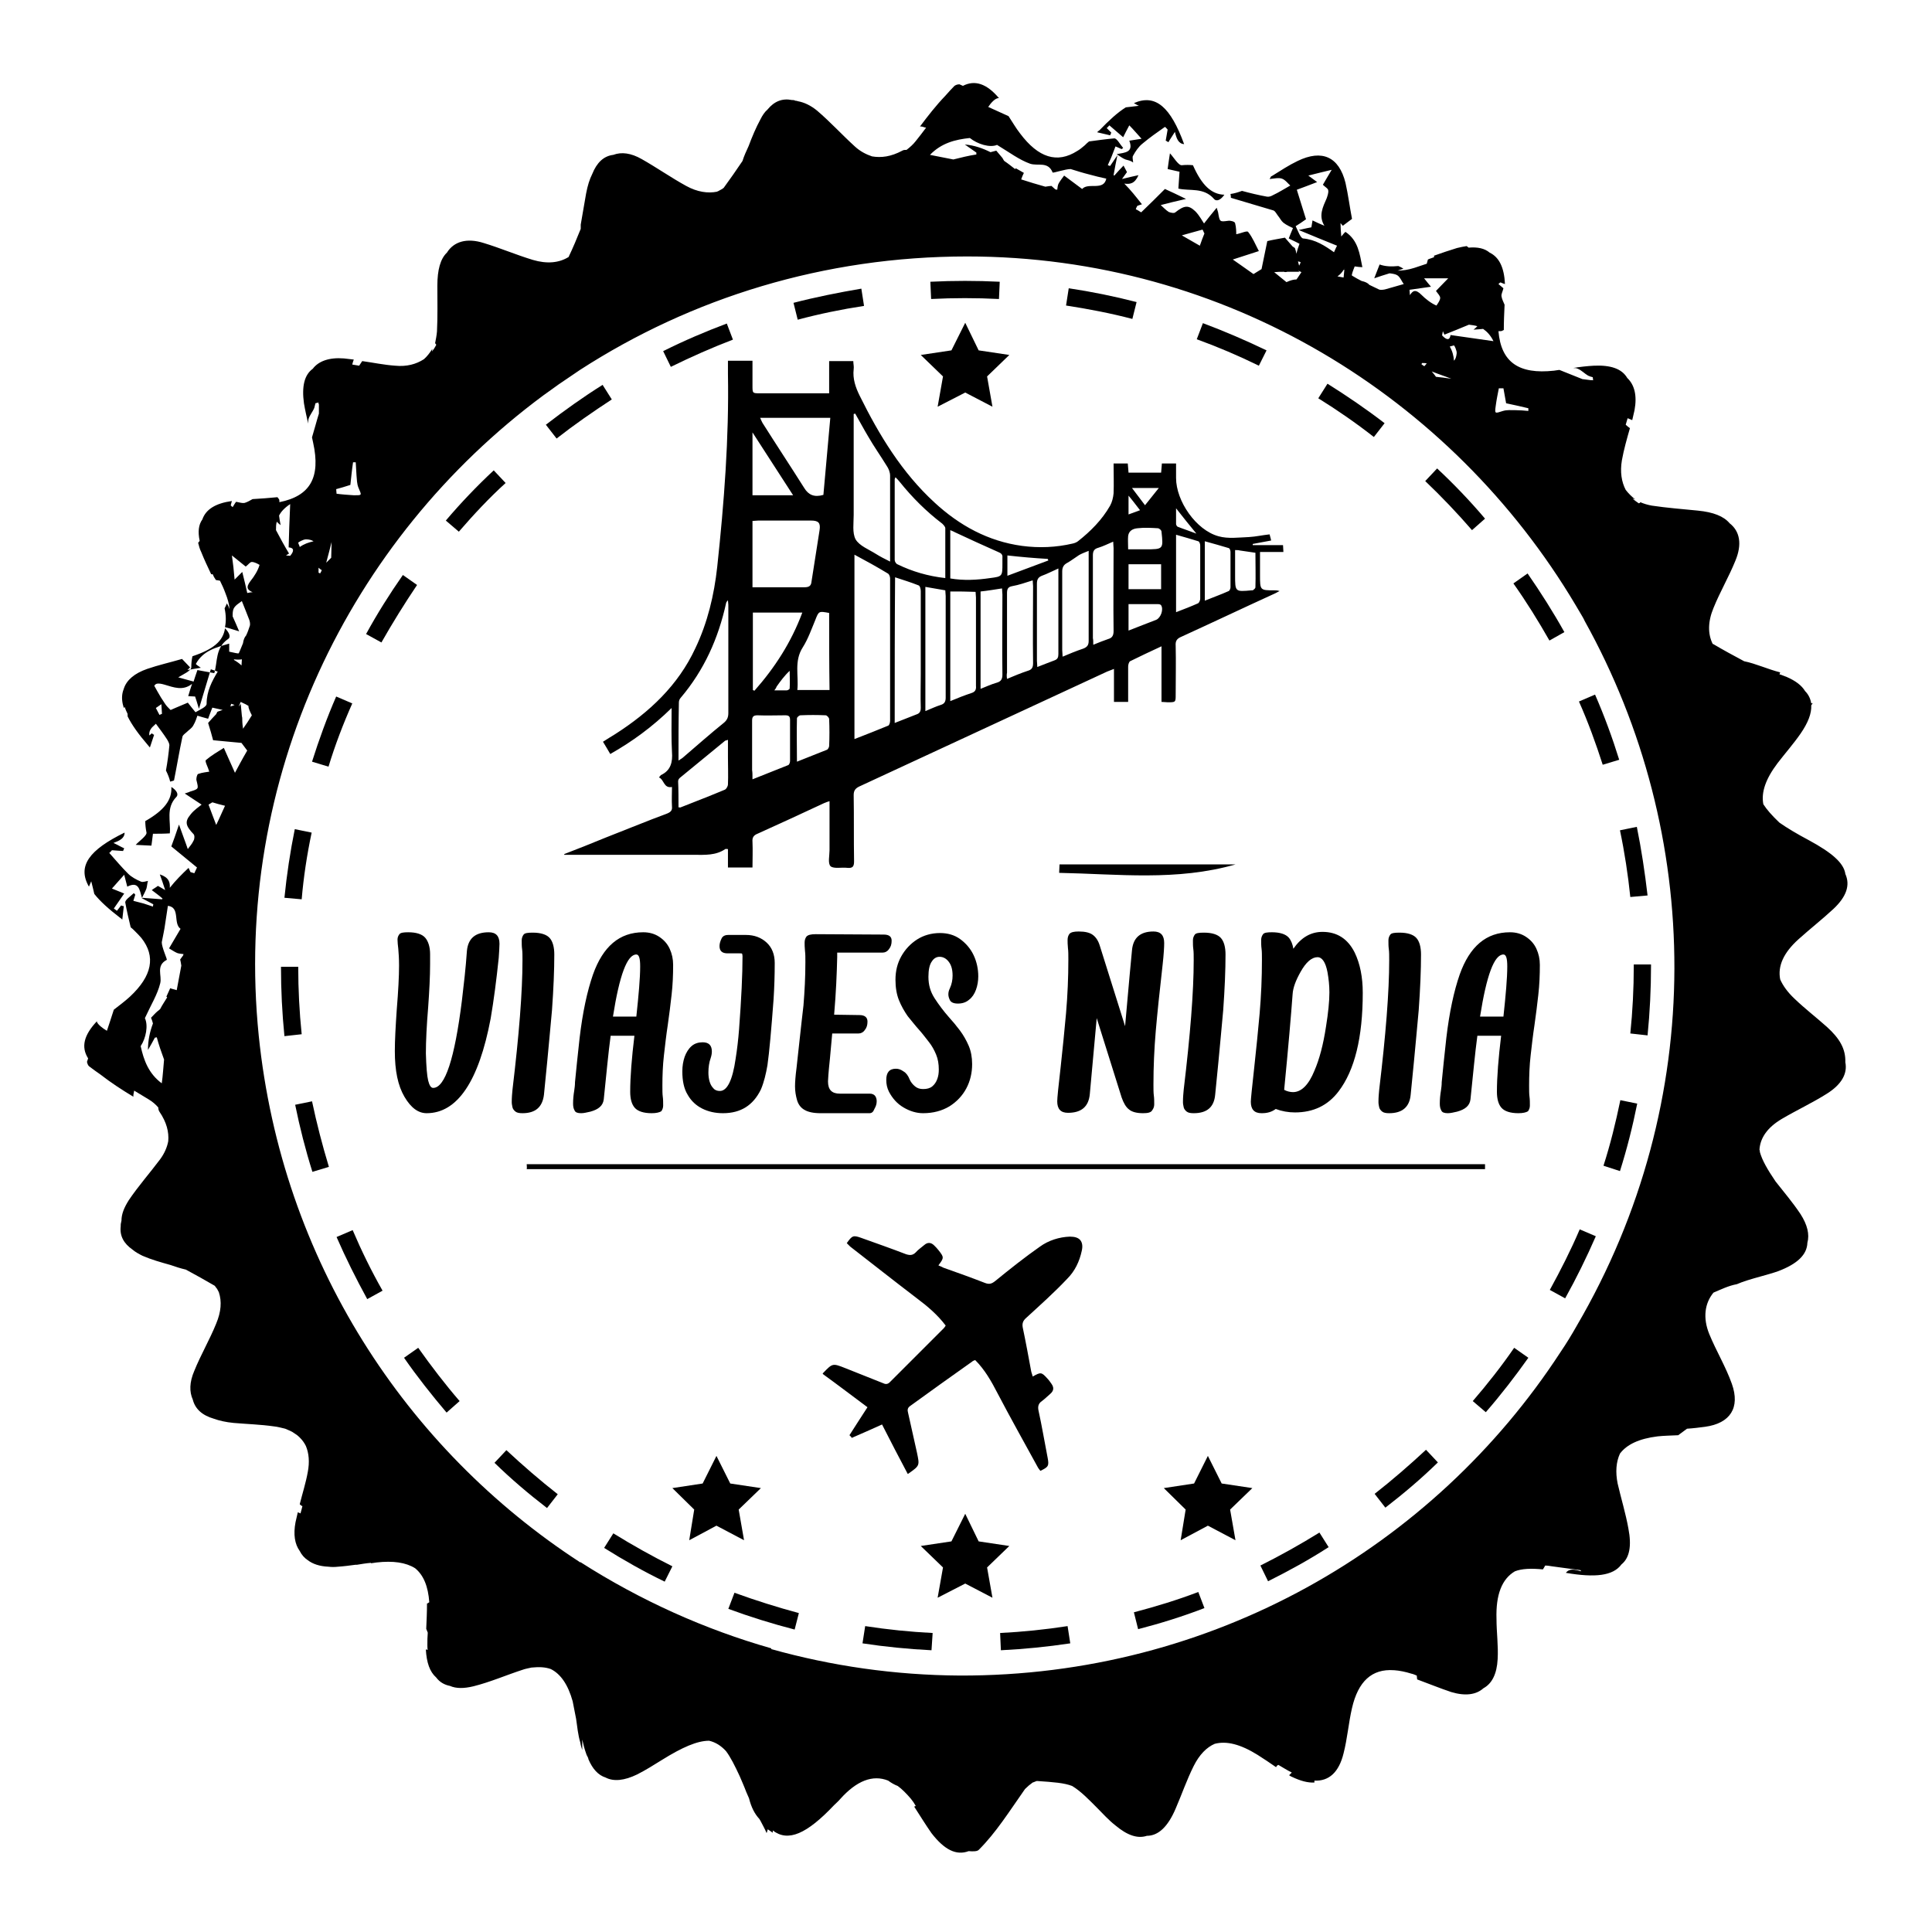<?xml version="1.0" encoding="utf-8"?>
<!-- Generator: Adobe Illustrator 22.0.0, SVG Export Plug-In . SVG Version: 6.00 Build 0)  -->
<svg version="1.1" id="Layer_1" xmlns="http://www.w3.org/2000/svg" xmlns:xlink="http://www.w3.org/1999/xlink" x="0px" y="0px"
	 viewBox="0 0 504 504" style="enable-background:new 0 0 504 504;" xml:space="preserve">
<g>
	<g>
		<path d="M111.3,290.4c-2.2,0-4.1-1.4-5.8-4.3c-1.7-2.9-2.5-6.8-2.5-11.9c0-2.8,0.2-6.4,0.5-10.8c0.4-4.9,0.6-8.7,0.6-11.5
			c0-1.8-0.1-3.3-0.2-4.4c-0.1-0.9-0.2-1.7-0.2-2.4c0-0.6,0.2-1,0.5-1.4c0.3-0.4,1.1-0.5,2.3-0.5c2.1,0,3.6,0.5,4.4,1.4
			c0.8,0.9,1.3,2.4,1.3,4.3c0,0.8,0,1.7,0,2.6c0,3.2-0.2,7-0.5,11.2c-0.4,4.8-0.6,8.9-0.6,12.1c0.1,3.5,0.3,5.9,0.6,7.1
			c0.3,1.2,0.7,1.9,1.3,1.9c3.1,0,5.6-7.6,7.5-22.8c0.5-4.2,1-8.5,1.3-12.9c0.3-3.3,2.2-4.9,5.7-4.9c1.9,0,2.8,1,2.8,3
			c0,0.9-0.1,2.1-0.2,3.7c-0.6,5.8-1.3,11.1-2.1,15.8C124.9,282.1,119.3,290.4,111.3,290.4z"/>
		<path d="M136.3,290.4c-0.8,0-1.4-0.1-1.8-0.4c-0.4-0.3-0.7-0.7-0.8-1.1c-0.1-0.5-0.2-0.9-0.2-1.4c0-1.2,0.1-2.3,0.2-3.3
			c1.7-14.2,2.6-25.4,2.6-33.7c0-1.2,0-2.2-0.1-2.9c-0.1-0.7-0.1-1.4-0.1-2.3c0-0.6,0.2-1.1,0.5-1.5c0.3-0.4,1.1-0.5,2.4-0.5
			c2.1,0,3.6,0.5,4.4,1.4c0.8,0.9,1.2,2.4,1.2,4.3c0,4.1-0.2,8.9-0.6,14.5c-0.2,1.9-0.8,9.3-2.1,22.1
			C141.5,288.8,139.7,290.4,136.3,290.4z"/>
		<path d="M170,290.4c-2.1,0-3.6-0.5-4.4-1.4c-0.8-0.9-1.2-2.3-1.2-4.2c0-3.9,0.4-8.8,1.1-14.6h-6.2c-0.6,4.4-1.1,9.9-1.8,16.6
			c-0.2,1.6-1.3,2.6-3.5,3.2c-0.9,0.2-1.7,0.4-2.4,0.4c-0.9,0-1.5-0.2-1.7-0.7c-0.3-0.5-0.4-1.1-0.4-1.8c0-1.1,0.1-2.2,0.3-3.4
			c0.1-0.7,0.2-1.4,0.2-2.2c0.3-3.1,0.7-7,1.2-11.5c0.8-6.8,2-12.3,3.5-16.6c2.6-7.3,6.9-11,13.1-11c1.6,0,3,0.4,4.2,1.2
			c1.2,0.8,2.1,1.8,2.7,3.1c0.6,1.3,0.9,2.7,0.9,4.2c0,2.6-0.1,5.2-0.4,7.8c-0.3,2.6-0.6,5.2-1,7.9c-0.4,2.6-0.7,5.3-1,7.9
			c-0.3,2.6-0.4,5.3-0.4,7.9c0,1.2,0,2.2,0.1,2.9c0.1,0.7,0.1,1.5,0.1,2.3c0,0.6-0.2,1.1-0.5,1.5C172,290.2,171.2,290.4,170,290.4z
			 M166,265.2c0.6-5.6,1-10,1-13.1c0-2.1-0.3-3.1-1-3.1c-2.4,0-4.4,5.4-6.1,16.2H166z"/>
		<path d="M188.6,290.4c-2,0-3.8-0.4-5.4-1.2c-1.6-0.8-2.9-2-3.8-3.6c-1-1.6-1.4-3.7-1.4-6.1c0-1.4,0.2-2.6,0.6-3.8
			c0.4-1.1,1-2.1,1.8-2.8c0.8-0.7,1.8-1,2.9-1c1.6,0,2.4,0.8,2.4,2.4c0,0.5-0.1,1.1-0.3,1.7c-0.4,1.1-0.6,2.4-0.6,3.8
			c0,0.8,0.1,1.6,0.3,2.3c0.2,0.7,0.5,1.3,1,1.8c0.4,0.5,1,0.7,1.7,0.7c1.9,0,3.3-2.8,4.1-8.4c0.4-2.5,0.7-5.1,0.9-7.7
			c0.6-8,0.9-14.3,0.9-19.1c0-0.3-0.1-0.5-0.1-0.6c-0.1-0.1-0.3-0.1-0.6-0.1h-3.2c-1.4,0-2.1-0.6-2.1-1.9c0-0.6,0.2-1.3,0.5-1.9
			c0.3-0.7,0.9-1,1.8-1h4.6c2.2,0,4,0.7,5.4,2s2.1,3.1,2.1,5.3c0,3.2-0.1,6.4-0.3,9.5c-0.6,8-1.1,13.7-1.6,17.2
			c-0.4,2.3-0.9,4.4-1.7,6.3C196.5,288.3,193.3,290.4,188.6,290.4z"/>
		<path d="M226.8,290.4h-12.7c-1.9,0-3.3-0.3-4.3-0.9c-1-0.6-1.6-1.5-1.9-2.6c-0.3-1.1-0.5-2.2-0.5-3.5c0-1,0.1-2.6,0.4-4.9
			c1.1-10.1,1.7-15.5,1.8-16.2c0.3-3.7,0.5-7.4,0.5-11.3c0-1.2,0-2.2-0.1-2.9c-0.1-1-0.1-1.7-0.1-2.2c0-0.7,0.2-1.2,0.5-1.6
			c0.4-0.4,1.1-0.6,2.4-0.6l17.7,0.1c1.4,0,2.1,0.5,2.1,1.6c0,0.9-0.2,1.6-0.7,2.2c-0.4,0.6-1,0.9-1.6,0.9h-11.9c0,0.4,0,0.8,0,1.2
			c-0.1,4.2-0.3,9.2-0.8,15l6.6,0.1c1.4,0,2.1,0.6,2.1,1.7c0,0.9-0.2,1.6-0.7,2.2c-0.4,0.6-1,0.9-1.6,0.9h-6.9
			c-0.2,2.1-0.4,4.3-0.6,6.6c-0.4,3.7-0.5,5.6-0.5,5.9c0,2.2,1,3.2,3.1,3.2h7.8c0.6,0,1.1,0.2,1.4,0.6c0.3,0.4,0.4,0.9,0.4,1.4
			c0,0.7-0.2,1.3-0.6,2C227.8,290.1,227.4,290.4,226.8,290.4z"/>
		<path d="M240.8,290.4c-1.7,0-3.4-0.5-5.1-1.5c-1.7-1-2.9-2.4-3.8-4.1c-0.5-1-0.7-2-0.7-3.1c0-1.9,0.8-2.9,2.5-2.9
			c0.7,0,1.3,0.2,2,0.7c0.7,0.4,1.2,1.1,1.6,2.1c0.3,0.7,0.8,1.3,1.4,1.8c0.6,0.5,1.3,0.7,2.1,0.7c1,0,1.8-0.2,2.4-0.7
			c0.6-0.5,1-1.1,1.3-1.9c0.3-0.8,0.4-1.6,0.4-2.5c0-1.4-0.2-2.7-0.7-3.9c-0.5-1.2-1.1-2.3-1.9-3.3c-0.8-1-1.6-2.1-2.5-3.1
			c-1-1.1-2-2.4-3-3.6c-0.9-1.3-1.7-2.7-2.3-4.2c-0.6-1.5-0.9-3.3-0.9-5.3c0-2.3,0.5-4.3,1.5-6.1c1-1.8,2.4-3.3,4.1-4.4
			c1.7-1.1,3.8-1.7,6-1.7c2,0,3.8,0.5,5.3,1.6c1.5,1.1,2.7,2.5,3.5,4.2c0.8,1.7,1.2,3.6,1.2,5.5c0,1.2-0.2,2.4-0.6,3.5
			c-0.4,1.1-1,2-1.8,2.6c-0.8,0.7-1.8,1-2.9,1c-1.1,0-1.8-0.3-2.1-0.9s-0.4-1.1-0.4-1.5c0-0.5,0.1-1,0.4-1.6
			c0.5-1.1,0.7-2.2,0.7-3.3c0-1.5-0.3-2.7-1-3.6c-0.6-0.8-1.4-1.3-2.4-1.3c-0.8,0-1.5,0.4-2,1.2c-0.6,0.8-0.9,2.2-0.9,4
			c0,2.1,0.5,3.9,1.6,5.6s2.3,3.3,3.7,4.9c1,1.1,2,2.3,2.9,3.5c0.9,1.2,1.7,2.6,2.3,4s0.9,3,0.9,4.8c0,2.3-0.5,4.4-1.5,6.3
			c-1,1.9-2.5,3.5-4.4,4.7C245.7,289.8,243.4,290.4,240.8,290.4z"/>
		<path d="M298.2,290.4c-1.6,0-2.9-0.3-3.7-1c-0.8-0.6-1.4-1.7-1.9-3.1l-6.5-20.7c-0.4,4.3-1,10.9-1.8,19.8
			c-0.3,3.3-2.2,4.9-5.7,4.9c-1.9,0-2.8-1-2.8-3c0-0.8,0.3-3.9,0.9-9c0.5-4.7,1-9.4,1.4-14c0.4-4.7,0.6-9.3,0.6-14
			c0-1.2,0-2.2-0.1-2.9c-0.1-1-0.1-1.7-0.1-2.2c0-0.7,0.2-1.2,0.5-1.6c0.4-0.4,1.1-0.6,2.4-0.6c1.7,0,2.9,0.3,3.7,0.9
			c0.8,0.6,1.4,1.5,1.8,2.8l6.6,21c1-11.3,1.6-17.9,1.8-19.8c0.3-3.3,2.2-4.9,5.6-4.9c1.9,0,2.8,1,2.8,3c0,1-0.1,2.9-0.4,5.6
			c-0.8,7-1.4,12.8-1.8,17.4c-0.4,4.7-0.6,9.3-0.6,13.9c0,1.2,0,2.2,0.1,2.9c0.1,0.7,0.1,1.5,0.1,2.3c0,0.6-0.2,1.1-0.5,1.5
			C300.3,290.2,299.5,290.4,298.2,290.4z"/>
		<path d="M311.4,290.4c-0.8,0-1.4-0.1-1.8-0.4c-0.4-0.3-0.7-0.7-0.8-1.1c-0.1-0.5-0.2-0.9-0.2-1.4c0-1.2,0.1-2.3,0.2-3.3
			c1.7-14.2,2.6-25.4,2.6-33.7c0-1.2,0-2.2-0.1-2.9c-0.1-0.7-0.1-1.4-0.1-2.3c0-0.6,0.2-1.1,0.5-1.5c0.3-0.4,1.1-0.5,2.4-0.5
			c2.1,0,3.6,0.5,4.4,1.4c0.8,0.9,1.2,2.4,1.2,4.3c0,4.1-0.2,8.9-0.6,14.5c-0.2,1.9-0.8,9.3-2.1,22.1
			C316.7,288.8,314.9,290.4,311.4,290.4z"/>
		<path d="M329.1,290.4c-1.9,0-2.8-1-2.8-3c0-0.6,0.3-3.6,0.9-9c0.5-4.7,1-9.4,1.4-14c0.4-4.7,0.6-9.3,0.6-14c0-1.2,0-2.2-0.1-2.9
			c-0.1-0.7-0.1-1.5-0.1-2.3c0-0.6,0.2-1.1,0.5-1.5c0.3-0.4,1.1-0.5,2.3-0.5c2.1,0,3.6,0.5,4.4,1.4c0.6,0.7,1,1.7,1.2,2.9
			c2-2.9,4.5-4.4,7.6-4.4c3.8,0,6.6,1.8,8.4,5.4c1.4,2.9,2.1,6.4,2.1,10.5c0,11.6-2.1,20.2-6.3,25.7c-2.8,3.7-6.6,5.5-11.4,5.5
			c-1.7,0-3.4-0.3-5-0.9C331.7,290.1,330.6,290.4,329.1,290.4z M337.3,284.9c2.2,0,4.1-1.9,5.6-5.6c1.3-3,2.3-6.8,3-11.4
			c0.6-3.7,0.9-6.7,0.9-9c0-1.9-0.2-3.6-0.5-5.3c-0.5-2.6-1.4-3.9-2.6-3.9c-1.5,0-3,1.3-4.4,3.8c-1.3,2.3-2,4.2-2.1,5.9
			c-0.4,5.4-1.1,13.7-2.2,24.9C335.7,284.7,336.6,284.9,337.3,284.9z"/>
		<path d="M362.4,290.4c-0.8,0-1.4-0.1-1.8-0.4c-0.4-0.3-0.7-0.7-0.8-1.1c-0.1-0.5-0.2-0.9-0.2-1.4c0-1.2,0.1-2.3,0.2-3.3
			c1.7-14.2,2.6-25.4,2.6-33.7c0-1.2,0-2.2-0.1-2.9c-0.1-0.7-0.1-1.4-0.1-2.3c0-0.6,0.2-1.1,0.5-1.5c0.3-0.4,1.1-0.5,2.4-0.5
			c2.1,0,3.6,0.5,4.4,1.4c0.8,0.9,1.2,2.4,1.2,4.3c0,4.1-0.2,8.9-0.6,14.5c-0.2,1.9-0.8,9.3-2.1,22.1
			C367.7,288.8,365.8,290.4,362.4,290.4z"/>
		<path d="M396.1,290.4c-2.1,0-3.6-0.5-4.4-1.4c-0.8-0.9-1.2-2.3-1.2-4.2c0-3.9,0.4-8.8,1.1-14.6h-6.2c-0.6,4.4-1.1,9.9-1.8,16.6
			c-0.2,1.6-1.3,2.6-3.5,3.2c-0.9,0.2-1.7,0.4-2.4,0.4c-0.9,0-1.5-0.2-1.7-0.7c-0.3-0.5-0.4-1.1-0.4-1.8c0-1.1,0.1-2.2,0.3-3.4
			c0.1-0.7,0.2-1.4,0.2-2.2c0.3-3.1,0.7-7,1.2-11.5c0.8-6.8,2-12.3,3.5-16.6c2.6-7.3,6.9-11,13.1-11c1.6,0,3,0.4,4.2,1.2
			c1.2,0.8,2.1,1.8,2.7,3.1c0.6,1.3,0.9,2.7,0.9,4.2c0,2.6-0.1,5.2-0.4,7.8c-0.3,2.6-0.6,5.2-1,7.9c-0.4,2.6-0.7,5.3-1,7.9
			c-0.3,2.6-0.4,5.3-0.4,7.9c0,1.2,0,2.2,0.1,2.9c0.1,0.7,0.1,1.5,0.1,2.3c0,0.6-0.2,1.1-0.5,1.5
			C398.1,290.2,397.3,290.4,396.1,290.4z M392.2,265.2c0.6-5.6,1-10,1-13.1c0-2.1-0.3-3.1-1-3.1c-2.4,0-4.4,5.4-6.1,16.2H392.2z"/>
	</g>
	<path d="M137.4,303.7c83.3,0,166.7,0,250,0c0,0.4,0,0.9,0,1.3c-83.3,0-166.7,0-250,0C137.5,304.6,137.4,304.1,137.4,303.7z"/>
	<path d="M276.4,225.5c15.3,0,30.6,0,45.9,0c-15.3,4.4-30.7,2.5-46,2.2C276.3,227,276.4,226.2,276.4,225.5z"/>
	<path d="M303,168.6c-3,1.4-5.6,2.6-8.2,3.9c-0.3,0.2-0.5,0.9-0.5,1.4c0,3,0,6,0,9.2c-1.3,0-2.4,0-3.7,0c0-2.8,0-5.5,0-8.6
		c-0.8,0.3-1.3,0.5-1.8,0.7c-21.6,10-43.1,20-64.7,30c-1,0.5-1.4,1.1-1.4,2.2c0.1,5.8,0,11.5,0.1,17.3c0,1.4-0.4,1.8-1.7,1.7
		c-1.5-0.2-3.5,0.3-4.4-0.4c-0.8-0.7-0.3-2.8-0.3-4.2c0-4.2,0-8.4,0-12.8c-0.6,0.2-1,0.3-1.4,0.5c-5.8,2.7-11.6,5.4-17.4,8
		c-1,0.4-1.4,1-1.3,2.1c0.1,2.2,0,4.4,0,6.7c-2.1,0-4.2,0-6.4,0c0-1.6,0-3.2,0-4.8c-0.4,0-0.6-0.1-0.7,0c-2.5,1.7-5.3,1.5-8.1,1.5
		c-10.9,0-21.8,0-32.6,0c-0.4,0-0.9,0-1.3,0c0-0.1,0-0.2,0-0.2c3.6-1.4,7.2-2.8,10.8-4.3c5.4-2.1,10.7-4.3,16.1-6.3
		c0.9-0.4,1.3-0.8,1.2-1.8c-0.1-1.7,0-3.4,0-5.1c-2.2,0.4-2-1.9-3.4-2.5c0.3-0.3,0.4-0.5,0.5-0.6c2.6-1.2,3.1-3.4,2.9-6
		c-0.2-3.6-0.1-7.3-0.1-11.5c-5,4.9-10.2,8.7-16,12c-0.6-1.1-1.2-2-1.9-3.2c1.1-0.7,2.2-1.4,3.2-2c8.9-5.7,16.4-12.7,20.9-22.4
		c3.2-6.7,4.9-13.9,5.7-21.2c1.8-16.8,3.1-33.6,2.8-50.4c0-1.1,0-2.1,0-3.4c2.1,0,4.1,0,6.4,0c0,2.1,0,4.3,0,6.5c0,2,0,2,2,2
		c5.4,0,10.7,0,16.1,0c0.6,0,1.2,0,1.9,0c0-2.9,0-5.6,0-8.4c2.1,0,4.1,0,6.3,0c0,0.7,0.2,1.4,0.1,2.1c-0.3,2.5,0.5,4.8,1.6,7
		c5.1,10.3,11,20,19.5,27.8c6.5,6,14,10.1,22.8,11.3c4.5,0.6,8.9,0.4,13.2-0.6c0.5-0.1,1-0.3,1.4-0.6c3.3-2.6,6.3-5.6,8.4-9.3
		c0.5-0.9,0.8-2.1,0.9-3.2c0.1-2.5,0-5.1,0-7.8c1.3,0,2.4,0,3.7,0c0.1,0.8,0.1,1.5,0.2,2.4c2.8,0,5.6,0,8.5,0
		c0.1-0.7,0.1-1.5,0.2-2.4c1.2,0,2.3,0,3.7,0c0,1.3,0,2.6,0,3.8c0,6,5.2,13.6,11.1,15.2c2.5,0.7,5.3,0.3,7.9,0.2
		c1.8-0.1,3.5-0.5,5.4-0.7c0.1,0.5,0.3,1,0.4,1.6c-1.7,0.3-3.3,0.6-4.8,0.9c0,0.1,0,0.2,0,0.3c2.6,0,5.2,0,7.9,0
		c0,0.6,0.1,1.1,0.1,1.8c-2,0-4,0-6.1,0c0,2.2,0,4.2,0,6.1c0,3.9,0,3.9,3.8,3.9c0.4,0,0.8,0,1.3,0.2c-0.5,0.2-0.9,0.5-1.4,0.7
		c-8.1,3.7-16.1,7.5-24.2,11.2c-1.2,0.5-1.6,1.1-1.5,2.4c0.1,4.2,0,8.5,0,12.7c0,2,0,2-2.1,2c-0.5,0-1-0.1-1.6-0.1
		C303,178.3,303,173.6,303,168.6z M222.9,192.8c3.1-1.2,5.9-2.3,8.8-3.5c0.3-0.1,0.5-0.8,0.5-1.3c0-12.4,0-24.7,0-37.1
		c0-0.4-0.2-1.1-0.6-1.3c-2.8-1.7-5.7-3.3-8.7-4.9C222.9,160.7,222.9,176.6,222.9,192.8z M196.3,153.2c4.6,0,9,0,13.5,0
		c1.2,0,1.8-0.3,1.9-1.5c0.7-4.5,1.4-9,2.1-13.4c0.3-1.9-0.3-2.5-2.2-2.5c-4.6,0-9.2,0-13.8,0c-0.5,0-1,0.1-1.5,0.1
		C196.3,141.7,196.3,147.3,196.3,153.2z M177,198.4c0.6-0.4,1-0.6,1.3-0.9c3.5-3,7-6.1,10.6-9c0.8-0.7,1.1-1.4,1.1-2.5
		c0-9.4,0-18.8,0-28.2c0-0.4-0.1-0.8-0.1-1.2c-0.3,0.3-0.5,0.6-0.5,0.8c-2,9.1-5.7,17.4-11.8,24.6c-0.3,0.3-0.5,0.8-0.5,1.2
		C177,188.2,177,193.2,177,198.4z M223.1,107.9c-0.1,0-0.3,0.1-0.4,0.1c0,0.6,0,1.2,0,1.8c0,8.2,0,16.3,0,24.5
		c0,2.2-0.4,4.7,0.5,6.4c1,1.7,3.4,2.6,5.3,3.8c1.1,0.7,2.3,1.3,3.7,2c0-0.9,0-1.4,0-1.9c0-6.8,0-13.7,0-20.5c0-0.9-0.4-1.9-0.9-2.6
		c-1.6-2.6-3.3-5-4.8-7.6C225.3,111.9,224.2,109.8,223.1,107.9z M233.4,188.6c2-0.8,3.8-1.5,5.6-2.2c1-0.3,1.2-0.9,1.2-1.8
		c-0.1-2.9,0-5.8,0-8.7c0-7.2,0-14.5,0-21.7c0-0.5-0.2-1.4-0.6-1.5c-2-0.8-4-1.4-6.1-2.1C233.4,163.2,233.4,175.8,233.4,188.6z
		 M246.6,150.8c0-4.5,0-8.8,0-13c0-0.4-0.5-0.9-0.8-1.2c-4.2-3.2-7.8-6.8-11.1-10.9c-0.3-0.4-0.7-0.8-1.1-1.2
		c-0.1,0.3-0.2,0.4-0.2,0.5c0,7,0,14.1,0,21.1c0,0.4,0.4,1,0.7,1.1C238,149.1,242.1,150.3,246.6,150.8z M214.8,129.1
		c0.6-6.6,1.2-13.3,1.8-20.1c-6.3,0-12.2,0-18.3,0c0.2,0.5,0.4,0.9,0.6,1.3c3.6,5.7,7.3,11.3,10.9,17
		C210.9,129.1,212.4,129.8,214.8,129.1z M247.9,154.3c0,9.5,0,19,0,28.6c1.9-0.8,3.7-1.5,5.5-2.1c1-0.3,1.3-0.9,1.2-1.9
		c0-7.7,0-15.3,0-23c0-0.5-0.1-1-0.1-1.5C252.2,154.3,250.1,154.3,247.9,154.3z M284,143.7c-1,0.4-1.8,0.7-2.5,1.1
		c-1.1,0.7-2.1,1.5-3.2,2.1c-0.9,0.5-1.2,1.2-1.2,2.2c0,6.8,0,13.7,0,20.5c0,0.5,0.1,1,0.1,1.7c1.9-0.8,3.6-1.5,5.4-2.1
		c1-0.4,1.4-0.9,1.4-2c0-7.2,0-14.5,0-21.7C284,145,284,144.5,284,143.7z M241.4,185.5c1.5-0.6,2.7-1.2,4-1.6c1-0.3,1.3-0.9,1.3-1.9
		c0-8.8,0-17.6,0-26.5c0-0.5-0.1-1-0.1-1.5c-1.8-0.3-3.4-0.6-5.2-0.9C241.4,163.9,241.4,174.5,241.4,185.5z M262.7,177.1
		c1.9-0.8,3.6-1.5,5.4-2.1c1.1-0.3,1.4-0.9,1.4-2c-0.1-6.7,0-13.4,0-20.1c0-0.5-0.1-0.9-0.1-1.5c-1.9,0.6-3.6,1.2-5.3,1.5
		c-1.2,0.2-1.4,0.8-1.4,1.9c0,6.9,0,13.8,0,20.7C262.6,175.9,262.6,176.4,262.7,177.1z M196.4,159.8c0,6.8,0,13.5,0,20.2
		c0.1,0.1,0.3,0.1,0.4,0.2c5.3-6,9.6-12.6,12.5-20.4C204.9,159.8,200.7,159.8,196.4,159.8z M196.3,203.3c3.3-1.3,6.3-2.5,9.3-3.7
		c0.3-0.1,0.5-0.7,0.5-1.1c0-3.6,0-7.1,0-10.7c0-1-0.4-1.2-1.3-1.2c-2.4,0-4.8,0.1-7.2,0c-1.1,0-1.4,0.4-1.4,1.4c0,4.3,0,8.6,0,12.9
		C196.3,201.5,196.3,202.2,196.3,203.3z M255.8,154.3c0,8.4,0,16.8,0,25.4c1.5-0.6,2.8-1.2,4.2-1.6c1.1-0.3,1.5-0.9,1.5-2.1
		c-0.1-7,0-14,0-20.9c0-0.5-0.1-1-0.1-1.6C259.4,153.8,257.7,154.1,255.8,154.3z M216.3,159.9c-2.7-0.5-2.7-0.5-3.6,1.8
		c-1,2.4-1.9,5-3.3,7.2c-2.3,3.6-1,7.4-1.4,11.1c3,0,5.7,0,8.4,0C216.3,173.2,216.3,166.5,216.3,159.9z M177,210.6
		c0.3,0,0.5,0.1,0.6,0c3.8-1.5,7.7-3,11.5-4.6c0.4-0.2,0.8-0.9,0.8-1.4c0.1-2.3,0-4.7,0-7c0-1.5,0-3,0-4.6c-0.4,0.1-0.5,0.2-0.7,0.2
		c-3.9,3.2-7.8,6.4-11.7,9.6c-0.3,0.2-0.6,0.6-0.6,1C177,206.1,177,208.4,177,210.6z M285.2,168.2c1.5-0.6,2.7-1.1,3.9-1.5
		c1.1-0.3,1.4-1,1.4-2.1c-0.1-7.2,0-14.4,0-21.6c0-0.5-0.1-1-0.1-1.7c-1.4,0.6-2.6,1.2-3.9,1.6c-1.1,0.3-1.4,0.9-1.4,2
		c0,7.2,0,14.4,0,21.6C285.2,166.9,285.2,167.4,285.2,168.2z M276.1,148.3c-1.6,0.7-2.9,1.4-4.3,1.9c-1,0.4-1.3,1-1.3,2.1
		c0,6.7,0,13.4,0,20.1c0,0.4,0.1,0.9,0.1,1.6c1.6-0.6,3-1.2,4.4-1.7c0.9-0.3,1.1-0.8,1.1-1.7c0-5.1,0-10.2,0-15.3
		C276.1,153,276.1,150.8,276.1,148.3z M247.9,150.9c3.5,0.6,7,0.4,10.4-0.1c3.2-0.4,3.2-0.5,3.2-3.8c0-0.5,0-1,0-1.5
		c0.1-0.8-0.3-1.2-1.1-1.5c-3.8-1.7-7.6-3.4-11.4-5.2c-0.3-0.2-0.7-0.3-1.1-0.5C247.9,142.6,247.9,146.7,247.9,150.9z M306.8,159.7
		c2.1-0.8,3.9-1.5,5.7-2.3c0.3-0.1,0.6-0.8,0.6-1.2c0-4.6,0-9.3,0-13.9c0-0.4-0.2-1-0.5-1.1c-1.9-0.6-3.7-1.1-5.8-1.7
		C306.8,146.1,306.8,152.7,306.8,159.7z M314.3,156.7c2.2-0.9,4.2-1.6,6.2-2.5c0.3-0.1,0.5-0.7,0.5-1c0-3.1,0-6.1,0-9.2
		c0-0.4-0.2-0.9-0.4-1c-2-0.6-4.1-1.2-6.3-1.8C314.3,146.6,314.3,151.5,314.3,156.7z M207.9,198.7c2.8-1.1,5.3-2.1,7.8-3.1
		c0.3-0.1,0.6-0.7,0.6-1c0.1-2.3,0.1-4.7,0-7c0-0.4-0.6-1-0.9-1c-2.2-0.1-4.4-0.1-6.6,0c-0.3,0-0.9,0.5-0.9,0.8
		C207.8,191,207.9,194.7,207.9,198.7z M206.9,129.2c-3.6-5.5-7-10.9-10.6-16.4c0,5.5,0,10.9,0,16.4
		C199.9,129.2,203.4,129.2,206.9,129.2z M294.4,153.7c3,0,5.7,0,8.5,0c0-2.2,0-4.3,0-6.5c-2.9,0-5.6,0-8.5,0
		C294.4,149.4,294.4,151.5,294.4,153.7z M322.2,143.5c0,2.3,0,4.4,0,6.6c0,4.3,0,4.3,4.3,3.9c0.1,0,0.2,0,0.3,0
		c0.3-0.2,0.7-0.5,0.7-0.8c0.1-3,0-6,0-9c-1.5-0.2-2.8-0.4-4.1-0.6C323.1,143.5,322.8,143.5,322.2,143.5z M294.3,143.3
		c1.7,0,3.1,0,4.5,0c4.7,0,4.7,0,4.2-4.6c0-0.4-0.6-0.9-1-0.9c-1.7-0.1-3.5-0.2-5.2,0c-1.2,0.1-2.3,0.6-2.5,2
		C294.2,140.8,294.3,142,294.3,143.3z M294.4,157.6c0,2.4,0,4.6,0,6.9c2.5-1,4.9-1.9,7.2-2.8c1.2-0.5,2-2.7,1.3-3.8
		c-0.1-0.2-0.5-0.3-0.8-0.3C299.6,157.6,297.1,157.6,294.4,157.6z M262.8,144.9c0,1.6,0,3.3,0,5.3c3.8-1.4,7.2-2.7,10.7-4
		c-0.1-0.1-0.1-0.3-0.2-0.4C269.8,145.6,266.4,145.3,262.8,144.9z M295.3,127.3c1.2,1.6,2.2,2.9,3.4,4.5c1.3-1.6,2.3-2.9,3.6-4.5
		C299.8,127.3,297.8,127.3,295.3,127.3z M306.8,132.6c0,1.5,0,2.8,0,4.1c0,0.2,0.2,0.6,0.4,0.7c1.5,0.6,3.1,1.1,4.9,1.8
		C310.2,136.9,308.6,134.9,306.8,132.6z M202,180.1c1.3,0,2.2,0,3.2,0c0.3,0,0.8-0.3,0.8-0.5c0.1-1.5,0-3,0-4.6
		c-1.4,1.3-2.4,2.7-3.4,4.1C202.5,179.4,202.4,179.6,202,180.1z M294.4,129.3c0,1.8,0,3.2,0,4.9c1.1-0.4,1.9-0.7,3-1.1
		C296.3,131.7,295.5,130.6,294.4,129.3z"/>
	<path d="M273.3,380.3c-0.8-4.1-1.5-8.3-2.4-12.4c-0.2-1,0-1.8,0.9-2.4c0.8-0.6,1.5-1.3,2.2-1.9c0.9-0.8,1-1.6,0.3-2.6
		c-0.3-0.4-0.6-0.9-1-1.3c-1.6-1.8-1.8-1.8-3.9-0.6c-0.1-0.5-0.3-0.9-0.4-1.4c-0.7-3.8-1.4-7.6-2.2-11.4c-0.2-1.1,0.1-1.8,0.9-2.5
		c3.6-3.3,7.3-6.6,10.7-10.2c2-2,3.2-4.5,3.8-7.3c0.3-1.3,0.1-2.2-0.4-2.8l0,0c0,0,0,0,0,0c0,0,0,0,0,0l0,0
		c-0.5-0.6-1.4-0.9-2.7-0.9c-2.8,0.1-5.6,1-7.8,2.6c-4,2.8-7.9,5.9-11.7,9c-0.9,0.7-1.5,0.9-2.6,0.5c-3.6-1.4-7.2-2.7-10.9-4
		c-0.4-0.2-0.8-0.4-1.3-0.6c1.5-2,1.5-2.1,0-4c-0.3-0.4-0.7-0.8-1.1-1.2c-0.8-0.8-1.7-0.9-2.6-0.1c-0.7,0.6-1.6,1.2-2.2,1.9
		c-0.8,0.8-1.5,0.8-2.5,0.5c-3.9-1.5-7.9-2.9-11.8-4.3c-2-0.7-2.3-0.6-3.7,1.4c0.3,0.3,0.6,0.6,0.9,0.9c5.8,4.5,11.5,9,17.4,13.5
		c2.8,2.1,5.4,4.3,7.5,7.1c-0.2,0.3-0.3,0.5-0.5,0.7c-4.7,4.7-9.4,9.4-14.1,14.1c-0.6,0.6-1.2,0.5-1.8,0.2c-3.3-1.3-6.5-2.6-9.8-3.9
		c-3.3-1.3-3.3-1.3-5.8,1.3c0,0,0,0.1-0.1,0.2c4,2.9,7.8,5.8,11.7,8.7c-1.6,2.5-3.2,4.9-4.7,7.3c0.1,0.1,0.2,0.2,0.3,0.3
		c0.1,0.1,0.2,0.2,0.3,0.4c2.6-1.1,5.2-2.3,7.9-3.5c2.2,4.3,4.4,8.6,6.7,12.9c0.1,0,0.2-0.1,0.2-0.1c3-2.1,2.9-2.1,2.2-5.5
		c-0.8-3.4-1.5-6.9-2.3-10.3c-0.2-0.7-0.2-1.3,0.5-1.8c5.4-3.9,10.8-7.8,16.2-11.6c0.2-0.2,0.5-0.3,0.8-0.4c2.5,2.5,4.2,5.5,5.8,8.6
		c3.4,6.5,7,12.9,10.5,19.3c0.2,0.4,0.5,0.7,0.7,1C273.5,382.7,273.7,382.4,273.3,380.3z"/>
	<polygon points="251.8,394.9 255.3,402.1 263.3,403.3 257.5,408.9 258.9,416.8 251.8,413.1 244.6,416.8 246,408.9 240.2,403.3 
		248.2,402.1 	"/>
	<polygon points="186.9,379.8 190.5,387 198.5,388.2 192.7,393.8 194.1,401.8 186.9,398 179.8,401.8 181.1,393.8 175.4,388.2 
		183.3,387 	"/>
	<polygon points="315.1,379.8 318.7,387 326.7,388.2 320.9,393.8 322.3,401.8 315.1,398 308,401.8 309.3,393.8 303.6,388.2 
		311.5,387 	"/>
	<polygon points="251.8,84.2 255.3,91.4 263.3,92.6 257.5,98.2 258.9,106.1 251.8,102.4 244.6,106.1 246,98.2 240.2,92.6 
		248.2,91.4 	"/>
	<path d="M293.6,41.6c-0.8-0.3-1.5-0.9-2.2-1.3c0,0,0-0.1,0-0.1c2-0.4,4.4-0.4,3.2-3.5c1.2-0.2,2-0.3,3.2-0.5
		c-1.2-1.3-2.1-2.4-3.2-3.5c-0.7,1.3-1.1,2.1-1.6,3.1c-1.2-1-2.4-2.1-3.6-3.1c-0.2,0.2-0.4,0.5-0.7,0.7c0.4,0.4,0.8,0.8,1.2,1.2
		c-0.1,0.2-0.2,0.5-0.3,0.7c-1.1-0.3-2.3-0.5-3.4-0.8c0.2-0.2,0.4-0.4,0.6-0.5c2.6-2.7,4.8-4.7,6.9-6c0.8-0.1,1.9-0.2,3.4-0.4
		c-0.5-0.2-0.9-0.5-1.3-0.7c5.7-2.5,9.6,1.1,13.1,10.7c-1.5-0.1-2-1.5-2.4-3.2c-0.6,1-1.2,1.8-1.7,2.7c-0.2-0.1-0.4-0.3-0.7-0.4
		c0.2-1,0.3-1.9,0.5-2.9c-0.2-0.2-0.4-0.5-0.7-0.7c-2,1.4-4,2.8-5.9,4.4c-1,0.8-1.8,2-2.4,3.1c-0.3,0.4,0,1.2,0,1.8
		C295,41.9,294.3,41.8,293.6,41.6z M305.2,40c-0.2,1.4-0.4,2.5-0.6,4.1c0.6,0.1,1.6,0.4,3.1,0.7c-0.1,1.4-0.2,2.9-0.3,4.4
		c3,0.7,6.6-0.4,9.3,2.7c0.7,0.8,1.8,0.2,2.7-1.1c-3.4-0.1-5.9-2.5-8.2-7.7c-0.9-0.1-1.9-0.1-2.9,0C307.4,43.2,306.1,40.9,305.2,40z
		 M47.6,186.5c-0.6,0-1.4,0.1-1.8-0.2c-1-0.8-2.1-1.7-2.8-2.8c-1.4-2-2.5-4.2-3.7-6.3c0.3-0.2,0.5-0.4,0.8-0.6
		c0.9,0.3,1.9,0.5,2.8,0.8c0.2-0.2,0.3-0.4,0.5-0.6c-0.8-0.6-1.5-1.2-2.5-2c1.7-0.2,3.2-0.6,3.4-2c-9.9,2.5-13.9,6-12,11.9
		c0.3-0.4,0.6-0.8,0.9-1.2c0,1.5,0.1,2.6,0.1,3.4c1.1,2.2,2.8,4.6,5.3,7.5c0.2,0.2,0.3,0.4,0.5,0.6c0.4-1.1,0.7-2.2,1.1-3.3
		c-0.2-0.1-0.4-0.2-0.6-0.4c-0.4,0.4-0.9,0.7-1.3,1.1c-0.2-0.2-0.4-0.5-0.7-0.7c1.2-1.1,2.3-2.2,3.5-3.3c-0.9-0.6-1.7-1.1-2.9-1.9
		c1.3-1,2.4-1.8,3.9-2.8c0.1,1.2,0.1,2,0.2,3.2c3.2-0.8,3,1.5,3.2,3.6c0,0,0.1,0,0.1,0c0.5-0.7,1.1-1.3,1.5-2
		C47.2,187.9,47.3,187.2,47.6,186.5z M49.9,174.1c0-1,0.1-2,0.3-2.9c5.4-1.8,8-3.9,8.5-7.3c1.1,1.1,1.6,2.3,0.8,2.8
		c-3.4,2.3-2.7,6-3.6,8.9c-1.5-0.3-3-0.5-4.4-0.8c-0.5,1.4-0.8,2.4-1,3c-1.5-0.4-2.6-0.7-4-1.1C47.6,176,49.9,175,49.9,174.1z
		 M38.2,231.8c-0.3,0.8-0.7,1.5-1.1,2.3c0,0-0.1,0-0.1,0c-0.6-2-0.8-4.3-3.8-2.8c-0.3-1.2-0.5-2-0.8-3.1c-1.2,1.3-2.1,2.4-3.2,3.6
		c1.3,0.5,2.2,0.9,3.2,1.3c-0.9,1.3-1.8,2.6-2.7,3.9c0.3,0.2,0.5,0.4,0.8,0.6c0.4-0.5,0.7-0.9,1.1-1.4c0.2,0.1,0.5,0.2,0.7,0.2
		c-0.1,1.2-0.3,2.3-0.4,3.5c-0.2-0.2-0.4-0.4-0.6-0.5c-3-2.3-5.2-4.3-6.7-6.2c-0.2-0.8-0.4-1.8-0.8-3.3c-0.2,0.5-0.4,0.9-0.6,1.4
		c-3.1-5.4,0.1-9.6,9.3-14.1c0,1.5-1.3,2.1-2.9,2.7c1.1,0.5,1.9,1,2.8,1.4c-0.1,0.2-0.2,0.5-0.3,0.7c-1-0.1-2-0.1-2.9-0.2
		c-0.2,0.2-0.4,0.5-0.7,0.7c1.6,1.8,3.2,3.7,4.9,5.4c0.9,0.9,2.2,1.6,3.4,2.1c0.5,0.2,1.2-0.1,1.8-0.2
		C38.4,230.4,38.4,231.1,38.2,231.8z M38.2,217.1c-0.2-1-0.3-2-0.3-2.9c4.9-2.8,7-5.5,6.8-8.9c1.3,0.8,2,1.9,1.3,2.6
		c-2.8,2.9-1.4,6.4-1.7,9.5c-1.5,0.1-3,0.1-4.4,0.1c-0.2,1.5-0.3,2.5-0.4,3.1c-1.5-0.1-2.7-0.1-4.1-0.2
		C36.3,219.4,38.5,217.9,38.2,217.1z M476.6,267.9c-2.8-2.5-5.8-4.8-8.5-7.4c-1.8-1.7-3-3.4-3.7-5c-0.7-3.5,0.9-7,4.8-10.5
		c3-2.7,6.2-5.2,9.1-7.9c3.4-3.2,4.4-6.2,3.1-9.1c-0.4-2.9-3.6-5.6-9.5-8.8c-3.2-1.7-5.7-3.2-7.7-4.6c-2-1.9-3.3-3.4-4.2-4.8
		c-0.6-3.1,0.6-6.6,3.7-10.7c2-2.6,4.2-5.1,6-7.7c2-2.9,2.9-5.3,2.8-7.4c0.1-0.2,0.3-0.4,0.4-0.6c-0.1,0-0.3,0.1-0.4,0.1
		c-0.2-1.2-0.7-2.3-1.6-3.2c-0.9-1.5-2.5-2.7-4.8-3.7c-0.6-0.2-1.2-0.5-1.9-0.7c0.1-0.2,0.1-0.3,0.2-0.5c-3.2-0.8-6.4-2.3-9.4-2.9
		c-2.8-1.5-5.4-2.9-8.1-4.5c0,0,0,0-0.1,0c-1.3-2.6-1.3-5.8,0.2-9.4c1.7-4.2,4-8.1,5.7-12.3c1.8-4.3,1.2-7.7-1.5-9.8
		c-1.5-1.8-4.2-2.9-8.3-3.3c-4-0.4-8-0.7-12-1.3c-1.1-0.2-2.1-0.5-3-0.9c0,0.1-0.1,0.1-0.1,0.2c-0.1,0-0.2,0.1-0.3,0.1
		c-0.6-0.4-1.1-0.8-1.6-1.2c0.2,0,0.5,0.1,0.7,0.2c-1-0.8-1.8-1.6-2.5-2.5c-1.1-2.1-1.5-4.7-1-7.7c0.5-2.8,1.3-5.6,2.1-8.4
		c-0.4-0.3-0.8-0.6-1.1-0.9c0.2-0.6,0.3-1.1,0.5-1.7c0.4,0.2,0.8,0.3,1.2,0.5c0.2-0.9,0.4-1.7,0.6-2.6c0.7-3.8,0-6.6-1.9-8.4
		c-1.4-2.4-4.3-3.4-8.7-3.2c-1.8,0.1-3.6,0.3-5.4,0.6c0.4,0,0.8,0,1.2,0.2c1,0.4,1.8,1.3,2.7,1.8c0.4,0.2,0.8,0.3,1.2,0.4
		c0,0.3,0.1,0.5,0.1,0.8c-0.1,0-0.3,0-0.4-0.1c0,0,0,0.1,0,0.1c-0.8-0.1-1.7-0.2-2.4-0.3c-1.8-0.7-3.8-1.5-6-2.4
		c-0.5,0.1-1,0.1-1.4,0.2c-9.2,1-13.8-2.2-14.5-10.3c0.4,0,0.7,0,1-0.1c0.1-0.1,0.3-0.2,0.4-0.2c0-2.2,0.1-4.4,0.2-6.6
		c-0.3-0.7-0.7-1.5-0.8-2.2c-0.1-0.6,0.3-1.2,0.5-2.1c-0.1-0.1-0.7-0.6-1.3-1.1c0.2-0.2,0.5-0.5,0.6-0.4c0.4,0.2,0.8,0.3,1.1,0.4
		c-0.2-4.3-1.5-7-4-8.2c-1.3-1.1-3.1-1.5-5.5-1.3c-0.1-0.1-0.2-0.2-0.5-0.4c-0.8,0.1-1.6,0.3-2.5,0.5c-2,0.6-4,1.3-6,2
		c0,0.1,0,0.2,0,0.4c-0.5,0.2-0.9,0.3-1.4,0.5c-0.4,0.2-0.8,0.6-0.2,0.1c-0.1,0.4-0.2,0.7-0.3,1.1c-1.1,0.4-2.2,0.7-3.3,1.1
		c-1.6,0.5-3,0.7-4.3,0.7c0.5-0.2,1-0.3,1.5-0.5c-0.4-0.3-0.9-0.5-1.3-0.7c-1.9,0.2-3.5,0.1-4.9-0.4c-0.4,1.1-0.9,2.2-1.4,3.6
		c1.4-0.5,2.7-0.9,4-1.3c0.8,0.1,1.5,0.2,2,0.5c0.8,0.5,1.2,1.7,1.7,2.3c-1.8,0.5-3.4,1-4.9,1.4c-0.5,0.1-1.2,0.2-1.6,0
		c-0.8-0.4-1.7-0.8-2.5-1.2c-0.4-0.5-1.1-0.8-2-1c-0.8-0.4-1.7-0.9-2.5-1.4c-0.2-0.1,0.3-1.4,0.7-2.4c0.7,0.1,1.4,0.2,2,0.2
		c-0.7-3.5-1.1-7-4.4-9.2c-0.1,0-0.7,0.7-1.1,1.2c-0.1-1.3-0.2-2.4-0.2-3.5c0.2,0.2,0.4,0.5,0.6,0.7c0.8-0.6,1.6-1.2,2.4-1.8
		c-0.6-3.1-1-6.3-1.7-9.4c-1.7-6.8-6.1-8.8-12.5-5.7c-2.3,1.1-4.4,2.5-6.5,3.8c-0.1,0.1-0.2,0.1-0.4,0.2c-0.1,0.2-0.3,0.5-0.4,0.7
		c1.2-0.1,2.3-0.4,3.2-0.1c0.9,0.3,1.6,1.3,2.2,1.8c-1.6,0.9-3,1.8-4.5,2.5c-0.5,0.3-1.1,0.5-1.6,0.4c-2.2-0.4-4.3-0.9-6.5-1.5
		c-1.1,0.4-2.1,0.7-3,0.8c0.1,0.4,0.1,0.8,0.1,1c3.9,1.2,7.5,2.2,11.1,3.3c0.5,0.2,0.8,0.9,1.2,1.4c0.5,0.6,0.8,1.3,1.4,1.8
		c0.9,0.7,1.9,1.1,2.5,1.4c0,0,0,0,0,0c-0.4,0.9-0.7,1.7-1.1,2.7c0.5,0.3,1.5,0.7,2.8,1.4c-0.3,0.8-0.6,1.7-0.8,2.6
		c-0.1-0.5-0.2-1-0.4-1.5c-0.2-0.1-0.4-0.3-0.6-0.4c-0.7-0.8-1.3-1.5-2-2.3c-1.6,0.3-3.4,0.6-4.6,0.9c-0.5,2.4-1,4.8-1.5,7.3
		c-0.7,0.4-1.4,0.9-2.1,1.3c-2.3-1.6-4.2-3-5.4-3.8c1.8-0.6,4.3-1.4,6.8-2.2c-0.9-1.7-1.6-3.5-2.8-5c-0.3-0.4-1.9,0.4-3.1,0.6
		c0-0.5,0-1.8-0.3-2.9c-0.1-0.4-1.2-0.7-1.8-0.6c-2.2,0.3-2.2,0.3-2.6-2c0-0.2-0.1-0.4-0.4-1.4c-1.4,1.7-2.4,2.9-3.3,4.1
		c-0.5-0.7-1.2-2.1-2.3-3.2c-1.8-1.7-2.9-1.5-5.2,0.3c-0.3,0.3-1.2,0.1-1.7-0.1c-0.8-0.5-1.5-1.3-2.1-1.8c1.9-0.5,3.9-1,6.6-1.6
		c-2.3-1.1-3.9-1.9-5.5-2.6c-2,2-4.1,4.1-6.2,6.1c-0.5-0.3-0.9-0.6-1.4-0.8c0.1-0.3,0.2-0.6,0.4-0.9c0.5-0.2,0.9-0.3,1.2-0.4
		c-1.5-1.9-2.9-3.7-4.6-5.4c1.4,0.2,2.7,0.1,3.7-2.2c-1.5,0.3-2.6,0.6-4.3,1c0.6-0.8,0.9-1.3,1.3-1.8c-0.3-0.6-0.6-1.1-0.9-1.7
		c-0.8,0.8-1.5,1.6-2.4,2.6c-0.1,0-0.1-0.1-0.2-0.1c0.3-1.6,0.6-3.4,1-5.2c0,0,0,0,0,0c-0.6,0.9-1.3,1.9-1.9,2.8
		c-0.2-0.1-0.4-0.1-0.6-0.2c0.3-0.8,0.7-1.5,1-2.3c0.3-0.8,0.6-1.6,1-2.6c0.3,0.1,0.9,0.4,1.6,0.7c0.1-0.1,0.3-0.2,0.4-0.3
		c-0.8-0.9-1.6-2.5-2.3-2.5c-2.2,0.2-4.4,0.5-6.6,0.8c-0.4,0.3-0.7,0.6-1.1,1c-0.7,0.6-1.3,1.1-2,1.5c-5.2,3.3-10.1,1.8-14.9-4.6
		c-1.1-1.4-2-3-3-4.5c-1.8-0.8-3.5-1.6-5.3-2.4c0.8-1.2,1.8-2.2,2.6-2.3c0,0,0.1,0,0.2,0c-3.2-3.8-6.3-4.8-9.4-3.2
		c-0.3-0.1-0.6-0.3-0.9-0.4c-0.6,0-1,0.2-1.3,0.4c-0.8,0.8-1.6,1.7-2.4,2.6c-2.4,2.5-4.5,5.2-6.6,8c0.1,0,0.2,0,0.3,0
		c0.4,0,0.9,0.3,1.3,0.3c-0.9,1.2-1.8,2.4-2.7,3.5c-0.7,0.9-1.5,1.6-2.4,2.3c-0.4,0-0.8,0-1.1,0.2c-3,1.6-5.5,1.9-7.9,1.5
		c-1.5-0.5-3.1-1.3-4.5-2.6c-3.3-3-6.4-6.4-9.8-9.3c-1.7-1.4-3.4-2.2-5.1-2.5c-0.2-0.1-0.3-0.1-0.5-0.1c-0.3-0.1-0.5-0.2-0.8-0.2
		c-0.1,0-0.1,0-0.2,0c-2.5-0.5-4.6,0.3-6.4,2.5c-0.7,0.6-1.3,1.5-1.8,2.5c-1.2,2.2-2.2,4.6-3.1,7c-0.6,1.3-1.2,2.6-1.6,3.9
		c-1.6,2.4-3.3,4.8-4.9,7c-0.1,0.1-0.3,0.2-0.4,0.3c0,0,0,0,0,0c-0.4,0.2-0.7,0.4-1.1,0.6c-0.1,0-0.1,0-0.2,0.1
		c-2.4,0.5-5.2,0.1-8.1-1.5c-4-2.2-7.7-4.8-11.6-7c-2.8-1.6-5.3-1.9-7.4-1.1c-2.5,0.3-4.3,2-5.5,5c-0.7,1.4-1.2,3-1.6,5.1
		c-0.5,2.7-0.9,5.4-1.4,8.1v1.1c-1,2.5-2,4.9-3.1,7.2c0,0,0,0,0,0.1c-2.5,1.6-5.7,1.9-9.4,0.8c-4.3-1.3-8.5-3.1-12.8-4.4
		c-4.4-1.4-7.8-0.4-9.6,2.5c-1.7,1.6-2.5,4.5-2.5,8.6c0,4,0.1,8-0.1,12c-0.1,1.1-0.3,2.1-0.5,3.1c0.1,0,0.2,0.1,0.2,0.1
		c0,0.1,0.1,0.2,0.1,0.3c-0.3,0.6-0.7,1.2-1.1,1.7c0-0.2,0.1-0.5,0.1-0.7c-0.7,1.1-1.4,2-2.2,2.7c-2,1.3-4.5,2-7.5,1.7
		c-2.9-0.2-5.7-0.8-8.6-1.2c-0.3,0.4-0.5,0.8-0.8,1.2c-0.6-0.1-1.2-0.2-1.8-0.3c0.1-0.4,0.2-0.8,0.4-1.3c-0.9-0.1-1.7-0.2-2.6-0.3
		c-3.8-0.3-6.6,0.7-8.1,2.7c-2.2,1.6-2.9,4.6-2.3,9c0.3,1.8,0.7,3.5,1.1,5.3c0-0.4,0-0.8,0.1-1.2c0.3-1,1.1-1.9,1.5-2.9
		c0.1-0.4,0.2-0.8,0.3-1.2c0.3-0.1,0.5-0.1,0.8-0.2c0,0.1,0,0.3,0,0.4c0,0,0.1,0,0.1,0c0,0.9,0,1.7,0,2.5c-0.6,1.9-1.1,3.9-1.8,6.2
		c0.1,0.5,0.2,0.9,0.3,1.4c2,9.1-0.8,13.9-8.8,15.5c0-0.4,0-0.7-0.2-0.9c-0.1-0.1-0.2-0.2-0.3-0.4c-2.2,0.2-4.4,0.4-6.5,0.5
		c-0.7,0.4-1.4,0.8-2.1,1c-0.6,0.1-1.2-0.1-2.2-0.3c-0.1,0.1-0.5,0.7-0.9,1.4c-0.2-0.2-0.5-0.4-0.5-0.5c0.1-0.4,0.2-0.8,0.3-1.1
		c-4.3,0.6-6.8,2.2-7.7,4.8c-1,1.4-1.2,3.2-0.7,5.6c-0.1,0.1-0.2,0.3-0.4,0.5c0.2,0.8,0.4,1.6,0.8,2.4c0.8,2,1.7,3.9,2.6,5.8
		c0.1,0,0.2,0,0.4,0c0.2,0.5,0.4,0.9,0.7,1.3c0.2,0.4,0.7,0.7,0.1,0.2c0.4,0.1,0.8,0.1,1.1,0.2c0.5,1,1,2.1,1.4,3.2
		c0.6,1.5,1,2.9,1.1,4.2c-0.2-0.5-0.4-1-0.7-1.5c-0.2,0.5-0.4,0.9-0.6,1.3c0.4,1.8,0.4,3.5,0.1,4.9c1.2,0.3,2.3,0.7,3.7,1.1
		c-0.6-1.4-1.1-2.6-1.7-3.9c0-0.8,0-1.5,0.3-2.1c0.5-0.9,1.5-1.4,2.1-1.9c0.7,1.8,1.3,3.2,1.9,4.8c0.2,0.5,0.3,1.2,0.2,1.6
		c-0.3,0.9-0.6,1.8-1,2.6c-0.4,0.4-0.7,1.2-0.8,2c-0.4,0.9-0.7,1.8-1.1,2.6c-0.1,0.2-1.4-0.2-2.5-0.4c0-0.7,0-1.4,0-2.1
		c-3.4,1-6.8,1.8-8.7,5.3c0,0.1,0.7,0.6,1.3,1c-1.3,0.2-2.4,0.4-3.5,0.6c0.2-0.2,0.4-0.4,0.7-0.7c-0.7-0.7-1.4-1.5-2.1-2.2
		c-3.1,0.9-6.2,1.6-9.1,2.6c-6.6,2.3-8.1,6.9-4.4,13c1.3,2.1,2.9,4.1,4.4,6.1c0.1,0.1,0.2,0.2,0.2,0.3c0.3,0.1,0.5,0.2,0.8,0.3
		c-0.2-1.2-0.6-2.3-0.4-3.2c0.2-1,1.2-1.7,1.6-2.3c1.1,1.5,2.1,2.8,3,4.2c0.3,0.5,0.6,1.1,0.6,1.5c-0.2,2.2-0.5,4.4-0.9,6.6
		c0.5,1,0.9,2,1.1,2.9c0.4-0.1,0.8-0.2,1-0.3c0.8-4,1.4-7.7,2.2-11.4c0.1-0.5,0.8-0.9,1.2-1.3c0.5-0.5,1.2-0.9,1.6-1.6
		c0.6-1,0.9-2,1.1-2.6c0,0,0,0,0,0c0.9,0.3,1.8,0.5,2.8,0.8c0.2-0.6,0.6-1.6,1.1-2.9c0.9,0.2,1.8,0.4,2.7,0.6
		c-0.5,0.2-1,0.3-1.4,0.5c-0.1,0.2-0.2,0.4-0.3,0.6c-0.7,0.7-1.4,1.5-2.1,2.3c0.5,1.6,1,3.3,1.3,4.5c2.4,0.2,4.9,0.5,7.4,0.7
		c0.5,0.7,1,1.3,1.5,2c-1.4,2.4-2.5,4.5-3.2,5.8c-0.8-1.7-1.8-4.1-2.9-6.5c-1.6,1-3.3,2-4.7,3.2c-0.3,0.3,0.6,1.9,0.9,3
		c-0.5,0.1-1.8,0.2-2.9,0.6c-0.3,0.1-0.6,1.3-0.4,1.8c0.5,2.1,0.6,2.1-1.7,2.8c-0.2,0.1-0.4,0.2-1.4,0.5c1.8,1.2,3.2,2.1,4.4,2.9
		c-0.7,0.6-2,1.4-2.9,2.6c-1.6,1.9-1.2,3,0.8,5.1c0.3,0.3,0.3,1.2,0,1.7c-0.4,0.9-1.1,1.6-1.5,2.2c-0.6-1.8-1.4-3.8-2.3-6.4
		c-0.8,2.4-1.4,4.1-2,5.7c2.2,1.8,4.5,3.7,6.7,5.5c-0.2,0.5-0.5,1-0.7,1.5c-0.3-0.1-0.6-0.2-1-0.3c-0.2-0.4-0.4-0.9-0.5-1.1
		c-1.7,1.6-3.4,3.3-4.9,5.2c0.1-1.4-0.2-2.7-2.6-3.5c0.5,1.4,0.9,2.5,1.4,4.1c-0.8-0.5-1.4-0.8-1.9-1.1c-0.5,0.4-1.1,0.7-1.6,1.1
		c0.9,0.7,1.8,1.3,2.8,2.2c0,0.1-0.1,0.1-0.1,0.2c-1.7-0.1-3.5-0.3-5.3-0.4c0,0,0,0,0,0.1c1,0.5,2,1.1,3,1.6c0,0.2-0.1,0.4-0.1,0.6
		c-0.8-0.3-1.6-0.5-2.4-0.8c-0.8-0.2-1.6-0.4-2.7-0.7c0.1-0.3,0.3-1,0.5-1.6c-0.1-0.1-0.2-0.3-0.4-0.4c-0.8,0.8-2.4,1.8-2.2,2.5
		c0.4,2.2,0.9,4.3,1.4,6.4c0.4,0.3,0.7,0.6,1.1,1c0.6,0.6,1.2,1.2,1.7,1.8c3.8,4.8,2.8,9.9-3,15.3c-1.3,1.2-2.8,2.3-4.2,3.4
		c-0.6,1.9-1.2,3.7-1.8,5.5c-1.2-0.7-2.3-1.6-2.6-2.3c0,0,0-0.1,0-0.2c-3.4,3.6-4.2,6.7-2.3,9.7c-0.1,0.3-0.2,0.6-0.3,0.9
		c0.1,0.5,0.3,1,0.6,1.2c0.9,0.7,1.9,1.4,2.9,2.1c2.7,2.1,5.6,4,8.6,5.8c0-0.1,0-0.2,0-0.3c0-0.4,0.2-1,0.2-1.3
		c1.3,0.8,2.5,1.5,3.8,2.3c1,0.6,1.8,1.3,2.5,2.1c0,0.4,0.1,0.8,0.3,1.1c1.9,2.8,2.5,5.3,2.3,7.7c-0.3,1.6-1,3.2-2.1,4.7
		c-2.7,3.6-5.7,7-8.2,10.7c-1.2,1.9-1.9,3.6-1.9,5.3c0,0.2-0.1,0.3-0.1,0.5c-0.1,0.3-0.1,0.6-0.1,0.8c0,0.1,0,0.1,0,0.2
		c-0.3,2.5,0.8,4.5,3.1,6.1c0.7,0.6,1.6,1.1,2.6,1.6c2.3,1,4.8,1.7,7.3,2.4c1.4,0.5,2.7,0.9,4,1.2c2.6,1.4,5.1,2.8,7.5,4.2
		c0.1,0.1,0.2,0.2,0.3,0.4c0,0,0,0,0,0c0.3,0.3,0.5,0.7,0.7,1.1c0,0.1,0.1,0.1,0.1,0.2c0.8,2.4,0.6,5.1-0.7,8.2
		c-1.7,4.2-4,8.1-5.7,12.3c-1.3,3-1.3,5.5-0.4,7.5c0.6,2.4,2.4,4.1,5.5,5c1.4,0.5,3.1,0.9,5.2,1.1c3.5,0.3,7,0.4,10.5,0.9
		c1,0.1,2,0.4,2.9,0.6c0.5,0.2,0.9,0.4,1.4,0.6c0.1,0.1,0.2,0.1,0.4,0.2c0.3,0.2,0.6,0.4,0.9,0.6c0.3,0.2,0.6,0.4,0.9,0.7
		c0.1,0.1,0.2,0.2,0.3,0.3c0.6,0.6,1.1,1.3,1.5,2.1c0.8,1.9,1,4.2,0.5,6.8c-0.5,2.8-1.4,5.6-2.1,8.4c0.2,0.2,0.4,0.4,0.7,0.5
		c-0.1,0.3-0.1,0.5-0.2,0.8c-0.1,0.4-0.2,0.7-0.3,1.1c-0.2-0.1-0.5-0.2-0.7-0.3c-0.2,0.9-0.4,1.7-0.6,2.6c-0.6,3.2-0.2,5.7,1.1,7.5
		c0.5,1,1.2,1.8,2.1,2.4c1.3,1,3.1,1.6,5.4,1.7c0.8,0.1,1.6,0.1,2.5,0c1.5-0.1,3-0.3,4.5-0.5c0.1,0,0.2,0,0.4,0c0,0,0,0,0,0
		c1.2-0.2,2.4-0.4,3.6-0.5c0.1,0,0.1,0,0.1,0.1c0.5-0.1,1-0.1,1.4-0.2c4.4-0.5,7.7,0,10.1,1.5c2.2,1.8,3.4,4.7,3.7,8.9
		c-0.1,0-0.1,0-0.2,0.1c-0.1,0.1-0.3,0.2-0.4,0.2c0,2.2-0.1,4.4-0.2,6.6c0.1,0.3,0.3,0.7,0.4,1c-0.1,1.1-0.1,2.1-0.1,3.2
		c0,0,0,0,0,0c0,0,0,0.1,0,0.1c0,0,0,0,0,0c0,0.4,0,0.8,0.1,1.2c-0.2-0.1-0.3-0.1-0.5-0.1c0.2,3.4,1,5.8,2.7,7.3
		c0.9,1.2,2.1,1.9,3.6,2.2c1.6,0.7,3.6,0.7,6.1,0.1c4.4-1.1,8.5-2.9,12.8-4.3c0.8-0.3,1.6-0.4,2.4-0.6c0,0,0,0,0.1,0
		c1.9-0.2,3.5-0.1,4.9,0.4c0,0,0,0,0,0c2.6,1.3,4.5,4.1,5.7,8.4c0.3,1.5,0.6,3,0.9,4.6c0.3,2.1,0.5,4.2,1.1,6.2
		c0.1,0.7,0.3,1.3,0.5,1.9v-2.7c0.3,1.3,0.6,2.5,1,3.6c0.1,0.3,0.2,0.6,0.4,0.9c0.1,0.2,0.2,0.4,0.2,0.6c1.1,2.6,2.6,4.2,4.5,4.8
		c2.1,1.1,4.9,0.8,8.2-0.8c2.2-1.1,4.4-2.5,6.5-3.8c5.3-3.3,9.2-5,12.3-5c1.7,0.4,3.1,1.3,4.4,2.7c1.2,1.6,2.3,3.8,3.6,6.6
		c0.5,1.2,1.1,2.5,1.7,4.1c0.2,0.5,0.5,1.1,0.7,1.6c0.6,2.4,1.5,4.1,2.7,5.4c0.1,0.2,0.2,0.3,0.3,0.5c0.5,1,1.1,2,1.6,3.2
		c0.1-0.3,0.2-0.7,0.3-1c0.4,0.3,0.9,0.6,1.3,0.9v-0.6c4,3.1,8.9,0.9,16-6.6c0.5-0.5,1.1-1,1.6-1.6c4.3-4.8,8.5-6.4,12.5-4.8
		c0.8,0.6,1.7,1.1,2.5,1.4c1.1,0.8,2.2,1.9,3.4,3.3c0.5,0.6,0.9,1.2,1.3,1.9c-0.1,0.1-0.3,0.1-0.4,0.2c1.8,2.8,3.1,4.9,4.5,6.9
		c3.4,4.4,6.5,5.9,9.7,4.7c1.2,0.1,2.3,0.1,2.7-0.4c4.4-4.4,7.8-9.8,12-15.8c0.7-0.7,1.3-1.2,2-1.7c0.4-0.1,0.7-0.3,1.1-0.4
		c4.5,0.3,7.1,0.5,9.2,1.3c2.3,1.4,4.3,3.5,6.4,5.6c1.6,1.6,3.1,3.3,4.9,4.7c3.1,2.6,5.8,3.5,8.2,2.7c3,0,5.5-2.4,7.5-7.1
		c1.6-3.7,2.9-7.5,4.7-11.1c1.5-3,3.4-4.9,5.5-5.8c3.1-0.8,6.7,0.1,11.2,2.9c1.6,1,3.2,2.1,4.8,3.2c0.1-0.2,0.2-0.4,0.4-0.5
		c0.1,0,0.1-0.1,0.2-0.1c1.2,0.7,2.3,1.4,3.5,2c-0.2,0.2-0.5,0.5-0.7,0.7c0.2,0.1,0.4,0.3,0.7,0.4c2.3,1.1,4.2,1.6,5.9,1.5
		c0-0.2,0-0.3,0-0.5c3.8,0.2,6.4-2.2,7.6-7.1c1-3.9,1.3-7.9,2.2-11.8c1.6-7,5.2-10.3,10.9-9.9c0,0,0.1,0,0.1,0
		c1.4,0.1,2.9,0.4,4.5,0.9c0.5,0.1,0.9,0.3,1.4,0.5c0,0.3,0.1,0.7,0.1,1c3,1.1,5.9,2.3,8.9,3.3c3.7,1.1,6.5,0.7,8.4-1
		c2.2-1.2,3.5-3.7,3.7-7.6c0.2-3.5-0.3-7-0.3-10.5c-0.2-6.3,1.4-10.4,4.8-12.4c1.8-0.7,4.2-0.8,7.3-0.5c0.2-0.3,0.4-0.6,0.6-1
		c0.6,0,1.2,0.1,1.8,0.2c2.5,0.3,4.9,0.7,7.4,1c0.1,0.1,0.1,0.2,0.2,0.3c-1.7-0.5-3.1-0.8-4,0.4c7.6,1.3,12.3,0.8,14.5-2.2
		c2.1-1.7,2.7-4.8,1.8-9.4c-0.7-3.9-1.9-7.8-2.8-11.7c-0.6-3-0.4-5.6,0.6-7.8c1.8-2.4,5-3.9,9.8-4.5c1.8-0.2,3.6-0.2,5.4-0.3
		c0.8-0.6,1.5-1.1,2.3-1.7c1.6-0.1,3.2-0.3,4.7-0.5c6.6-0.9,9.2-5,7-11.2c-1.6-4.5-4.1-8.6-5.9-13c-1.7-4.2-1.2-8,1.1-10.8
		c1.9-0.8,3.9-1.8,6.1-2.2c1.6-0.7,3.6-1.3,6.5-2.1c1.4-0.4,2.9-0.8,4.3-1.3c5-1.9,7.5-4.3,7.6-7.4c0.6-2.2,0-4.7-1.8-7.5
		c-2-3-4.3-5.7-6.5-8.5c-2.1-3.1-3.5-5.5-4.1-7.7c0-0.2,0-0.4-0.1-0.6c0.2-3.1,2.1-5.8,5.8-8c3.9-2.3,8-4.2,11.8-6.6
		c3.8-2.4,5.4-5.2,4.8-8.2C481.5,273.6,479.9,270.9,476.6,267.9z M53.9,183.6c0,0.8-1.7,1.5-2.9,2.2c-0.6-0.7-1.2-1.5-2-2.5
		c-1.7,0.7-4.5,1.9-7.4,3.2c-0.7-1.3-1.6-3.1-2.6-5c-0.5,0.8-0.8,1.3-1.5,2.5c-0.8-2.2-1.4-3.9-2.1-5.9c1.8,0.8,3.2,1.5,4.1,1.9
		c0.5-0.7,0.8-1.4,1.3-1.6c0.6-0.2,1.4,0,2.1,0.2c2.4,0.7,4.8,1.7,7.2-0.2c-0.4,1.2-0.7,2.2-1,3.2c0.5,0,1.1,0.1,1.8,0.1
		c0.2,0.6,0.5,1.5,1,3.2c1.1-3.7,2-6.7,3.1-10.3c0.6,0.2,1.2,0.4,1.8,0.6C55.3,177.7,53.9,180.3,53.9,183.6z M47.8,249.2
		c-0.3,0.4-0.5,0.7-0.8,1.1c0,0,0,0,0,0c0.1,0.4,0.2,0.9,0.3,1.6c-0.4,2.1-0.8,4.3-1.2,6.4c-0.6-0.2-1.2-0.3-1.7-0.5
		c-0.3,0.7-0.7,1.5-1,2.2c0.1,0.1,0.2,0.1,0.2,0.2c-0.6,1-1.3,2-1.8,3c-0.2,0.2-0.4,0.4-0.7,0.6c-0.6,0.5-1.1,1.1-1.7,1.7
		c0.2,0.5,0.4,1,0.5,1.5c-0.8,2.1-1.3,4.4-1.3,6.9c0.6-1,1.2-2.1,1.8-3.2c0.2,0,0.3-0.1,0.5-0.1c0.5,1.9,1.2,3.9,1.9,5.8
		c-0.2,2.1-0.3,4.1-0.6,6.2c-3.4-2.5-4.7-6-5.5-9.7c1.4-2.1,2-5.4,1.1-7.3c1.6-3.5,3.3-6.2,4-9.1c0.5-2-1.2-4.6,1.7-6.1
		c0.2-0.1-1.3-3.2-1.3-4.6c0.3-1.6,0.7-3.3,0.9-4.9c0.2-1.5,0.5-3.1,0.7-4.6c3.3,0.4,1.3,4.6,3.3,6c-1,1.7-2,3.4-3,5.1
		c0.7,0.4,1.4,0.9,2.1,1.2c0.5,0.2,1.1,0.2,1.7,0.3C47.9,248.9,47.8,249,47.8,249.2z M56.4,215.2c-0.7-1.9-1.4-3.6-2-5.3
		c0.3-0.2,0.7-0.4,1-0.6c1,0.3,2,0.6,3.3,0.9C57.9,211.9,57.2,213.6,56.4,215.2z M390.2,105.8c0.2-1.5,0.5-3,0.8-4.5
		c0.4,0,0.8,0,1.2,0c0.2,1.1,0.4,2.3,0.7,3.9c1.8,0.4,3.8,0.8,5.8,1.3c0,0.2,0,0.5,0,0.7c-1.1-0.1-2.3-0.2-3.4-0.2
		c-1.1,0-2.2-0.1-3.2,0.2C389.9,107.9,389.9,108,390.2,105.8z M383.2,84.7C383.2,84.7,383.2,84.7,383.2,84.7
		c0.8,0.1,1.6,0.2,2.2,0.4c-0.3,0.3-0.6,0.6-1,0.9c1-0.1,1.8-0.1,2.5-0.2c1,0.7,1.9,1.6,2.7,3.2c-4.2-0.6-7.7-1.1-11.2-1.6
		c-0.2,1.4-1,1.4-2.2,0.1c0.1-0.4,0.1-0.7,0.2-1.1c0.1,0.3,0.3,0.6,0.4,0.9C378.9,86.5,381,85.6,383.2,84.7z M378.2,90.4
		c0.4-0.1,0.8-0.2,1.1-0.3c0.1,0,0.8,1.4,0.7,2.1c-0.1,0.9-0.3,1.5-0.7,1.9C379.2,92.8,378.9,91.6,378.2,90.4z M378.6,98.8
		c-1.4-0.2-2.8-0.4-4-0.5c-0.2-0.3-0.5-0.7-1.1-1.4C375.5,97.7,377.1,98.2,378.6,98.8z M373.3,74.8c-0.6-0.7-1-1.2-1.8-2.2
		c2.4,0,4.2,0,6.3,0c-1.4,1.4-2.4,2.5-3.2,3.3c0.5,0.7,1.1,1.3,1.1,1.8c0,0.6-0.5,1.3-0.9,1.9c0,0,0,0.1-0.1,0.1
		c-1.4-0.6-2.8-1.7-3.9-2.8c-1.6-1.6-2.3-1-3,0.1c0-0.5-0.1-0.9-0.1-1.4C369.2,75.4,371.1,75.1,373.3,74.8z M372.2,94.8
		c-0.2,0.2-0.4,0.5-0.6,0.7c0,0.1-0.6-0.3-0.8-0.5c0.1-0.1,0.1-0.2,0.2-0.3C371.4,94.7,371.8,94.7,372.2,94.8z M350.8,70
		c0,0,0,0.1,0,0.1C350.7,70.1,350.7,70.1,350.8,70C350.7,70.1,350.7,70.1,350.8,70z M350.5,70.4c0.1,0,0.1,0,0.2-0.1
		c-0.1,0.8-0.1,1.5-0.2,2.1c-0.6-0.1-1.1-0.2-1.6-0.3C349.5,71.7,350.1,71.1,350.5,70.4z M338,59c0.8-0.5,1.6-1,2.7-1.8
		c-0.6-1.8-1.4-4.6-2.4-7.7c1.4-0.5,3.2-1.2,5.3-2c-0.7-0.5-1.2-0.9-2.3-1.7c2.3-0.6,4.1-1,6.1-1.5c-1,1.7-1.8,3-2.3,3.9
		c0.6,0.6,1.4,1,1.4,1.5c0.1,0.6-0.2,1.4-0.4,2c-1,2.3-2.2,4.6-0.6,7.2c-1.2-0.5-2.1-0.9-3.1-1.4c-0.1,0.5-0.2,1.1-0.3,1.8
		c-0.6,0.1-1.5,0.3-3.3,0.7c3.6,1.5,6.5,2.7,10,4.1c-0.3,0.5-0.5,1.1-0.8,1.7c-2.4-1.7-4.8-3.3-8.1-3.6C339.2,62,338.6,60.2,338,59z
		 M339.3,68.4c-0.1,0.3-0.2,0.6-0.4,0.9c-0.1-0.4-0.2-0.8-0.3-1.1C338.8,68.2,339.1,68.3,339.3,68.4z M334.9,70.9
		c0.3,0.1,0.6,0.1,0.9,0c1,0,2,0,3.2,0c-0.2-0.2-0.4-0.4-0.7-0.5c0.4,0.2,0.8,0.4,1.2,0.6c-0.3,0.5-0.7,1-1,1.5
		c-0.1,0.1-0.2,0.3-0.3,0.4c-0.7,0-1.5,0.2-2.6,0.7c-1.1-0.9-2.1-1.7-3.2-2.6C333.3,70.9,334,70.9,334.9,70.9z M313.7,59.9
		c0.2,0.3,0.3,0.7,0.5,1c-0.4,1-0.8,2-1.2,3.2c-1.6-0.9-3.1-1.8-4.7-2.7C310.3,60.8,312,60.4,313.7,59.9z M253,36
		c2,1.6,5.2,2.6,7.1,1.8c3.3,2,5.8,3.9,8.6,4.9c2,0.7,4.7-0.7,5.9,2.3c0.1,0.2,3.3-0.9,4.7-0.9c1.6,0.5,3.2,1,4.8,1.4
		c1.5,0.4,3,0.8,4.5,1.1c-0.7,3.3-4.7,0.9-6.3,2.7c-1.6-1.2-3.2-2.4-4.7-3.5c-0.5,0.7-1,1.3-1.4,2c-0.3,0.5-0.3,1.1-0.4,1.7
		c-0.2,0-0.3-0.1-0.5-0.1c-0.3-0.3-0.7-0.6-1-0.9c0,0,0,0,0,0c-0.4,0-0.9,0.1-1.6,0.2c-2.1-0.6-4.2-1.2-6.3-1.9
		c0.2-0.6,0.4-1.1,0.7-1.7c-0.7-0.4-1.4-0.8-2.1-1.2c-0.1,0.1-0.1,0.1-0.2,0.2c-0.9-0.7-1.9-1.5-2.8-2.1c-0.2-0.2-0.3-0.5-0.5-0.8
		c-0.5-0.6-1-1.2-1.6-1.9c-0.5,0.1-1,0.3-1.5,0.4c-2-1-4.2-1.8-6.7-2c1,0.7,2,1.4,3,2.1c0,0.2,0,0.3,0,0.5c-2,0.3-4,0.8-6,1.3
		c-2-0.4-4.1-0.8-6.1-1.2C245.6,37.3,249.2,36.4,253,36z M91.4,126.5c0.2-1.8,0.4-3.9,0.7-5.9c0.2,0,0.5,0,0.7,0
		c0.1,1.1,0.1,2.3,0.2,3.4c0.1,1.1,0.1,2.2,0.5,3.2c0.9,2.1,1,2-1.2,2c-1.5-0.1-3-0.2-4.5-0.4c0-0.4-0.1-0.8-0.1-1.2
		C88.8,127.3,89.9,127,91.4,126.5z M86.5,141.4c0,1.5-0.1,2.8-0.1,4.1c-0.3,0.3-0.6,0.6-1.3,1.3C85.7,144.6,86.1,143,86.5,141.4z
		 M83.9,148.7c0.1,0-0.2,0.6-0.4,0.9c-0.1-0.1-0.2-0.1-0.4-0.2c0-0.5,0-0.9,0-1.3C83.4,148.4,83.7,148.6,83.9,148.7z M79.8,140.7
		c0.9,0,1.5,0.2,2,0.5c-1.3,0.3-2.5,0.7-3.6,1.5c-0.1-0.4-0.3-0.7-0.4-1.1C77.7,141.5,79.1,140.7,79.8,140.7z M72,138.3
		c0-0.8,0-1.5,0.2-2.2c0.3,0.3,0.6,0.6,1,0.9c-0.2-1-0.3-1.8-0.4-2.5c0.5-1,1.4-2,2.9-3c-0.2,4.2-0.3,7.8-0.4,11.3
		c1.4,0.1,1.5,0.9,0.4,2.2c-0.4,0-0.7-0.1-1.1-0.1c0.3-0.2,0.5-0.3,0.8-0.5C74.2,142.4,73.1,140.4,72,138.3
		C72,138.3,72,138.3,72,138.3z M63.1,172c0,0.6-0.1,1.1-0.1,1.6c-0.5-0.5-1.2-1-1.9-1.4c0-0.1-0.1-0.1-0.1-0.2
		C61.8,172.1,62.5,172.1,63.1,172z M60.9,172.1C60.8,172.1,60.8,172.1,60.9,172.1c-0.1,0-0.1,0-0.1,0
		C60.8,172.1,60.8,172.1,60.9,172.1z M60.1,184.3c0.1-0.2,0.1-0.4,0.2-0.7c0.3,0.1,0.6,0.2,0.9,0.3
		C60.8,184.1,60.4,184.2,60.1,184.3z M63.4,190.1c-0.1-0.7-0.2-1.5-0.2-2.4c0-0.3,0-0.6-0.1-0.9c-0.1-1-0.2-2-0.3-3.2
		c-0.2,0.3-0.3,0.5-0.5,0.7c0.1-0.4,0.4-0.9,0.5-1.2c0.5,0.3,1.1,0.5,1.6,0.8c0.1,0.1,0.3,0.2,0.4,0.2c0,0.7,0.4,1.5,0.9,2.5
		C64.9,187.9,64.2,189,63.4,190.1z M64.5,154.7c-0.3-1.5-0.8-3.4-1.3-5.5c-0.6,0.6-1.1,1.1-2,2c-0.2-2.4-0.4-4.2-0.7-6.3
		c1.5,1.2,2.7,2.2,3.6,2.9c0.7-0.5,1.1-1.2,1.6-1.2c0.6,0,1.4,0.4,1.9,0.7c0,0,0.1,0,0.1,0.1c-0.4,1.4-1.4,3-2.3,4.1
		c-1.4,1.8-0.8,2.4,0.5,3C65.4,154.5,65,154.6,64.5,154.7z M329.6,457.5C329.6,457.5,329.6,457.5,329.6,457.5
		C329.6,457.5,329.6,457.5,329.6,457.5C329.6,457.5,329.6,457.5,329.6,457.5z M411.3,345.9c-1.3,2.3-2.7,4.6-4.2,6.8
		c-33.2,51-91,84.6-156.7,84.4c-17-0.1-33.5-2.5-49.2-6.9V430c-17.2-4.9-34-12.4-49.8-22.5v0.1c-45.6-29.6-77.9-78.9-83.9-137.4
		c-6.8-67,23.5-129.5,74.3-167.1c0.7-0.5,1.4-1,2.1-1.5c0.6-0.4,1.2-0.9,1.8-1.3c1.9-1.3,3.7-2.5,5.6-3.8v0
		c29.1-18.8,63.7-29.6,101-29.6c67.4,0,126.4,36.6,158.7,90.9c0.4,0.7,0.9,1.5,1.3,2.2c0.4,0.7,0.8,1.3,1.1,2
		C444.2,217.4,445.7,287.1,411.3,345.9z"/>
	<g>
		<path d="M243,430.5c-6-0.3-12.1-0.9-18-1.8l0.7-4.5c5.8,0.9,11.7,1.5,17.6,1.8L243,430.5z M261.1,430.5l-0.2-4.5
			c5.9-0.3,11.8-0.9,17.6-1.8l0.7,4.5C273.2,429.6,267.2,430.2,261.1,430.5z M207.3,425.1c-5.8-1.5-11.6-3.3-17.3-5.4l1.6-4.2
			c5.5,2,11.2,3.8,16.8,5.3L207.3,425.1z M296.9,425l-1.1-4.4c5.7-1.5,11.3-3.2,16.8-5.3l1.6,4.2C308.5,421.7,302.7,423.5,296.9,425
			z M173.4,412.6c-5.4-2.6-10.7-5.6-15.8-8.8l2.4-3.8c5,3.1,10.2,6,15.4,8.6L173.4,412.6z M330.8,412.5l-2-4.1
			c5.2-2.6,10.4-5.5,15.4-8.6l2.4,3.8C341.5,406.9,336.2,409.8,330.8,412.5z M142.7,393.4c-4.8-3.7-9.4-7.6-13.7-11.8l3.1-3.3
			c4.3,4,8.8,7.9,13.4,11.5L142.7,393.4z M361.4,393.3l-2.8-3.6c4.6-3.6,9.1-7.5,13.4-11.5l3.1,3.3
			C370.8,385.7,366.2,389.6,361.4,393.3z M116.5,368.5c-3.9-4.6-7.7-9.4-11.1-14.3l3.7-2.6c3.4,4.8,7,9.5,10.8,13.9L116.5,368.5z
			 M387.6,368.4l-3.4-2.9c3.8-4.4,7.5-9.1,10.8-13.9l3.7,2.6C395.3,359,391.6,363.8,387.6,368.4z M95.8,338.9
			c-2.9-5.3-5.6-10.7-8-16.2l4.2-1.8c2.3,5.4,4.9,10.7,7.8,15.8L95.8,338.9z M408.3,338.7l-4-2.2c2.8-5.1,5.5-10.4,7.8-15.8l4.2,1.8
			C413.9,328,411.2,333.5,408.3,338.7z M81.5,305.7c-1.8-5.7-3.3-11.6-4.5-17.5l4.4-0.9c1.2,5.7,2.7,11.5,4.4,17.1L81.5,305.7z
			 M422.6,305.5l-4.3-1.4c1.8-5.6,3.2-11.3,4.4-17.1l4.4,0.9C425.9,293.9,424.4,299.8,422.6,305.5z M74.2,270.3
			c-0.6-6-0.9-12-0.9-18.1l4.5,0c0,5.9,0.3,11.8,0.9,17.6L74.2,270.3z M429.8,270.1l-4.5-0.5c0.6-5.8,0.9-11.7,0.9-17.6l0-0.4h4.5
			l0,0.4C430.7,258,430.4,264.1,429.8,270.1z M78.7,234.6l-4.5-0.4c0.6-6,1.5-12,2.7-17.9l4.4,0.9C80.1,222.9,79.2,228.7,78.7,234.6
			z M425.3,234c-0.6-5.8-1.5-11.7-2.7-17.4l4.4-0.9c1.2,5.9,2.1,11.9,2.8,17.9L425.3,234z M85.7,200l-4.3-1.3
			c1.8-5.7,3.9-11.5,6.3-17l4.2,1.8C89.5,188.9,87.4,194.4,85.7,200z M418.1,199.5c-1.8-5.6-3.8-11.1-6.2-16.5l4.2-1.8
			c2.4,5.5,4.5,11.2,6.3,17L418.1,199.5z M99.5,167.6l-4-2.2c2.9-5.3,6.1-10.4,9.6-15.4l3.7,2.6C105.5,157.5,102.4,162.5,99.5,167.6
			z M404.2,167.1c-2.9-5.1-6-10.1-9.4-14.9l3.7-2.6c3.4,4.9,6.7,10.1,9.6,15.3L404.2,167.1z M119.7,138.7l-3.4-2.9
			c3.9-4.6,8.1-9,12.5-13.1l3.1,3.3C127.6,129.9,123.5,134.3,119.7,138.7z M384,138.3c-3.8-4.4-7.9-8.7-12.2-12.8l3.1-3.3
			c4.4,4.1,8.6,8.5,12.5,13.1L384,138.3z M145.2,114.4l-2.8-3.6c4.8-3.7,9.7-7.2,14.8-10.4l2.4,3.8
			C154.7,107.4,149.8,110.8,145.2,114.4z M358.4,114c-4.6-3.6-9.5-7-14.5-10.1l2.4-3.8c5.1,3.2,10.1,6.6,14.9,10.3L358.4,114z
			 M175,95.7l-2-4.1c5.4-2.7,11-5.1,16.6-7.2l1.6,4.2C185.7,90.7,180.3,93.1,175,95.7z M328.4,95.4c-5.3-2.6-10.7-4.9-16.2-6.9
			l1.6-4.2c5.6,2.1,11.2,4.5,16.6,7.1L328.4,95.4z M208.1,83.4l-1.1-4.4c5.8-1.5,11.8-2.7,17.7-3.7l0.7,4.5
			C219.5,80.7,213.7,81.9,208.1,83.4z M295.4,83.2c-5.7-1.5-11.5-2.6-17.3-3.5l0.7-4.5c6,0.9,11.9,2.1,17.7,3.6L295.4,83.2z
			 M242.9,78l-0.2-4.5c6-0.3,12.1-0.3,18.1,0l-0.2,4.5C254.7,77.7,248.7,77.7,242.9,78z"/>
	</g>
</g>
</svg>
